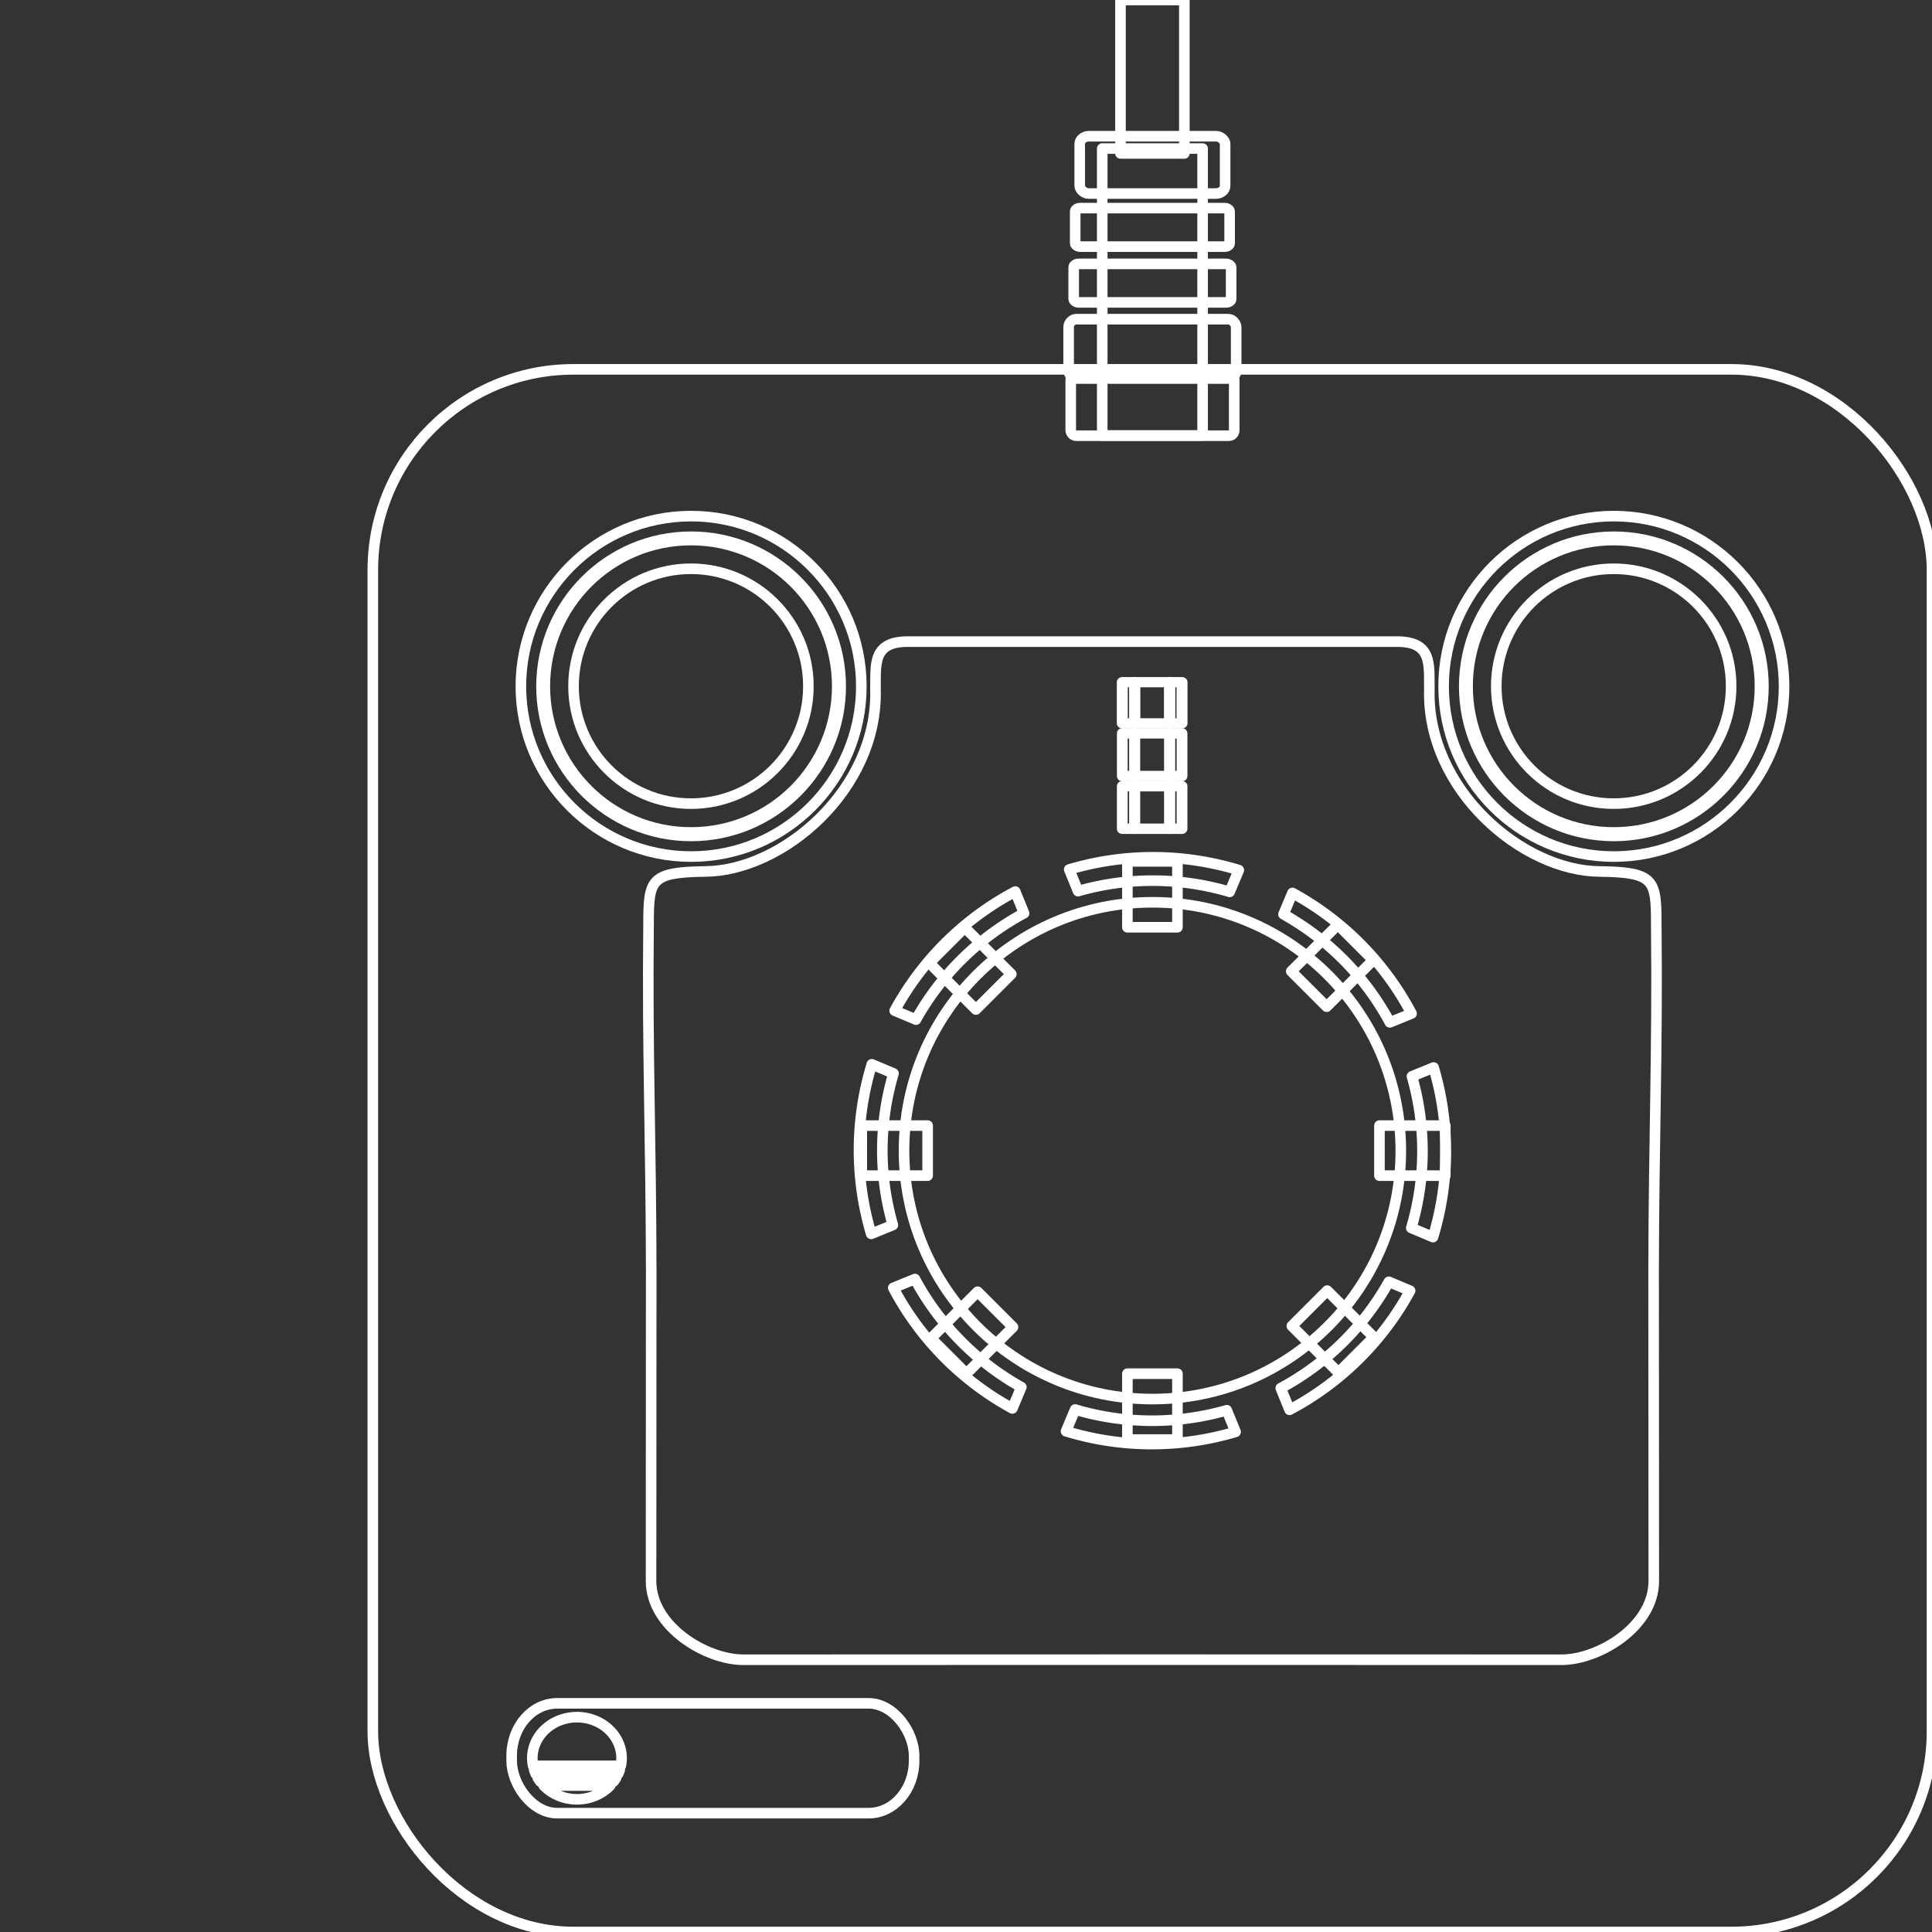 <?xml version="1.0" encoding="UTF-8" standalone="no"?>
<!-- Generator: Adobe Illustrator 19.0.0, SVG Export Plug-In . SVG Version: 6.00 Build 0)  -->

<svg
   version="1.1"
   id="Layer_1"
   x="0px"
   y="0px"
   viewBox="0 0 146 146"
   xml:space="preserve"
   sodipodi:docname="vic20.svg"
   inkscape:version="1.2.2 (732a01da63, 2022-12-09)"
   xmlns:inkscape="http://www.inkscape.org/namespaces/inkscape"
   xmlns:sodipodi="http://sodipodi.sourceforge.net/DTD/sodipodi-0.dtd"
   xmlns="http://www.w3.org/2000/svg"
   xmlns:svg="http://www.w3.org/2000/svg"
   xmlns:rdf="http://www.w3.org/1999/02/22-rdf-syntax-ns#"
   xmlns:cc="http://creativecommons.org/ns#"
   xmlns:dc="http://purl.org/dc/elements/1.1/"><rect x="0" y="0" width="146" height="146" fill="#333333" stroke="none"/><defs
   id="defs41"><inkscape:path-effect
   effect="bend_path"
   id="path-effect4794"
   is_visible="true"
   bendpath="m 64.82,97.223 h 14.754"
   prop_scale="1"
   scale_y_rel="false"
   vertical="false" /><inkscape:path-effect
   effect="bend_path"
   id="path-effect4791"
   is_visible="true"
   bendpath="m 64.92,97.223 h 14.754"
   prop_scale="1"
   scale_y_rel="false"
   vertical="false" />
	
	
	
	
	

		
		
	
		
		
	
			
			
		</defs><sodipodi:namedview
   pagecolor="#ffffff"
   bordercolor="#666666"
   borderopacity="1"
   objecttolerance="10"
   gridtolerance="10"
   guidetolerance="10"
   inkscape:pageopacity="0"
   inkscape:pageshadow="2"
   inkscape:window-width="1920"
   inkscape:window-height="1009"
   id="namedview39"
   showgrid="true"
   inkscape:zoom="2.5018343"
   inkscape:cx="68.749557"
   inkscape:cy="47.565101"
   inkscape:window-x="-8"
   inkscape:window-y="-8"
   inkscape:window-maximized="1"
   inkscape:current-layer="Layer_1"
   inkscape:showpageshadow="0"
   inkscape:pagecheckerboard="1"
   inkscape:deskcolor="#d1d1d1" />

<g
   id="g6496"
   style="fill:none;stroke:#ffffff;stroke-opacity:1;stroke-width:0.8;stroke-dasharray:none"><rect
     ry="0"
     rx="0"
     y="0"
     x="84.674"
     height="11.594"
     width="4.827"
     id="rect4932"
     style="opacity:1;fill:none;fill-opacity:1;stroke:#ffffff;stroke-width:0.8;stroke-linecap:butt;stroke-linejoin:round;stroke-miterlimit:4;stroke-dasharray:none;stroke-dashoffset:0;stroke-opacity:1;paint-order:normal" /><rect
     y="11.226"
     x="83.295"
     height="21.683"
     width="7.585"
     id="rect4880"
     style="opacity:1;fill:none;fill-opacity:1;stroke:#ffffff;stroke-width:0.8;stroke-linecap:butt;stroke-linejoin:round;stroke-miterlimit:4;stroke-dasharray:none;stroke-dashoffset:0;stroke-opacity:1;paint-order:normal" /><rect
     ry="0.254"
     rx="0.38"
     y="15.728"
     x="81.252"
     height="2.909"
     width="11.671"
     id="rect5083-1-0-8-5-3-0-0-9"
     style="opacity:1;fill:none;fill-opacity:1;stroke:#ffffff;stroke-width:0.8;stroke-linecap:butt;stroke-linejoin:round;stroke-miterlimit:4;stroke-dasharray:none;stroke-dashoffset:0;stroke-opacity:1;paint-order:normal" /><rect
     ry="0.606"
     rx="0.603"
     y="24.119"
     x="80.756"
     height="4.487"
     width="12.661"
     id="rect5083-1-0-8-5-3-0"
     style="opacity:1;fill:none;fill-opacity:1;stroke:#ffffff;stroke-width:0.8;stroke-linecap:butt;stroke-linejoin:round;stroke-miterlimit:4;stroke-dasharray:none;stroke-dashoffset:0;stroke-opacity:1;paint-order:normal" /><rect
     ry="0.254"
     rx="0.387"
     y="19.942"
     x="81.138"
     height="2.909"
     width="11.898"
     id="rect5083-1-0-8-5-3-0-0"
     style="opacity:1;fill:none;fill-opacity:1;stroke:#ffffff;stroke-width:0.8;stroke-linecap:butt;stroke-linejoin:round;stroke-miterlimit:4;stroke-dasharray:none;stroke-dashoffset:0;stroke-opacity:1;paint-order:normal" /><rect
     ry="0.584"
     rx="0.696"
     y="10.294"
     x="81.593"
     height="4.331"
     width="10.988"
     id="rect5083-1-0-8-5"
     style="opacity:1;fill:none;fill-opacity:1;stroke:#ffffff;stroke-width:0.8;stroke-linecap:butt;stroke-linejoin:round;stroke-miterlimit:4;stroke-dasharray:none;stroke-dashoffset:0;stroke-opacity:1;paint-order:normal" /><rect
     ry="0.402"
     rx="0.402"
     y="28.311"
     x="80.915"
     height="4.615"
     width="12.353"
     id="rect5083-1-0-8-5-3"
     style="opacity:1;fill:none;fill-opacity:1;stroke:#ffffff;stroke-width:0.8;stroke-linecap:butt;stroke-linejoin:round;stroke-miterlimit:4;stroke-dasharray:none;stroke-dashoffset:0;stroke-opacity:1;paint-order:normal" /><rect
     rx="15.161"
     ry="15.161"
     y="27.912"
     x="28.174"
     height="118.088"
     width="117.826"
     id="rect4978"
     style="opacity:1;fill:none;fill-opacity:1;stroke:#ffffff;stroke-width:0.8;stroke-linecap:butt;stroke-linejoin:round;stroke-miterlimit:4;stroke-dasharray:none;stroke-dashoffset:0;stroke-opacity:1;paint-order:normal" /><g
     style="fill:none;fill-opacity:1;stroke:#ffffff;stroke-opacity:1;stroke-width:1.05;stroke-dasharray:none"
     transform="matrix(0.762,0,0,0.762,30.199,31.058)"
     id="g8">
				<circle
   cx="28.9"
   cy="27.3"
   r="14.5"
   id="circle6"
   style="fill:none;fill-opacity:1;stroke:#ffffff;stroke-opacity:1;stroke-width:1.05;stroke-dasharray:none" />
			</g><path
     style="fill:none;fill-opacity:1;stroke-width:0.8;stroke:#ffffff;stroke-opacity:1;stroke-dasharray:none"
     inkscape:connector-curvature="0"
     id="path30"
     d="m 65.09,51.866 c 0,7.094 -5.769,12.864 -12.864,12.864 -7.094,0 -12.864,-5.769 -12.864,-12.864 0,-7.094 5.769,-12.864 12.864,-12.864 7.094,0 12.864,5.769 12.864,12.864 z M 52.226,40.562 c -6.237,0 -11.304,5.067 -11.304,11.304 0,6.237 5.067,11.304 11.304,11.304 6.237,0 11.304,-5.067 11.304,-11.304 0,-6.237 -5.067,-11.304 -11.304,-11.304 z" /><path
     inkscape:connector-curvature="0"
     id="rect4815"
     d="m 68.721,48.488 c -2.834,-0.06 -2.529,1.746 -2.562,3.595 0.214,7.595 -7.049,13.748 -12.883,13.773 -4.135,0.059 -4.265,0.619 -4.265,4.015 -0.103,9.642 0.188,16.489 0.201,26.132 l -0.013,23.47 c 0,3.458 4.16,5.952 6.965,5.953 l 30.923,-0.006 30.923,0.006 c 2.805,-8e-4 6.965,-2.495 6.965,-5.953 l -0.013,-23.47 c 0.013,-9.643 0.304,-16.491 0.201,-26.132 0,-3.395 -0.13,-3.956 -4.265,-4.015 -5.834,-0.025 -13.098,-6.178 -12.883,-13.773 -0.034,-1.849 0.272,-3.655 -2.562,-3.595 H 90.218 83.956 Z"
     style="opacity:1;fill:none;fill-opacity:1;stroke:#ffffff;stroke-width:0.8;stroke-linecap:butt;stroke-linejoin:round;stroke-miterlimit:4;stroke-dasharray:none;stroke-dashoffset:0;stroke-opacity:1;paint-order:normal" /><g
     transform="matrix(0.875,0,0,0.816,24.841,23.553)"
     id="g5237-9-4"
     style="fill:none;stroke:#ffffff;stroke-opacity:1;stroke-width:0.947;stroke-dasharray:none"><path
       style="opacity:1;fill:none;fill-opacity:1;stroke:#ffffff;stroke-width:0.947;stroke-linecap:butt;stroke-linejoin:round;stroke-miterlimit:4;stroke-dasharray:none;stroke-dashoffset:0;stroke-opacity:1;paint-order:normal"
       d="m 69.607,34.312 h 3.019 v 3.812 h -3.019 z"
       id="rect4778-9-2-6-22-8"
       inkscape:connector-curvature="0" /><path
       style="opacity:1;fill:none;fill-opacity:1;stroke:#ffffff;stroke-width:0.947;stroke-linecap:butt;stroke-linejoin:round;stroke-miterlimit:4;stroke-dasharray:none;stroke-dashoffset:0;stroke-opacity:1;paint-order:normal"
       d="m 68.537,34.312 h 1.07 v 3.812 h -1.07 z"
       id="rect4778-9-2-6-5-4-1"
       inkscape:connector-curvature="0" /><path
       style="opacity:1;fill:none;fill-opacity:1;stroke:#ffffff;stroke-width:0.947;stroke-linecap:butt;stroke-linejoin:round;stroke-miterlimit:4;stroke-dasharray:none;stroke-dashoffset:0;stroke-opacity:1;paint-order:normal"
       d="m 72.626,34.312 h 1.07 v 3.812 h -1.07 z"
       id="rect4778-9-2-6-5-8-77-2"
       inkscape:connector-curvature="0" /></g><path
     inkscape:connector-curvature="0"
     id="path4796"
     d="m 93.605,65.75 a 22.187,22.187 0 0 0 -12.804,-0.044 l 0.667,1.636 a 20.439,20.439 0 0 1 11.457,0.054 l 0.691,-1.642 a 22.187,22.187 0 0 0 -0.011,-0.005 z m 4.065,1.731 -0.677,1.61 a 20.439,20.439 0 0 1 8.037,8.169 l 1.64,-0.669 a 22.187,22.187 0 0 0 -9,-9.111 z m 10.668,13.19 -1.638,0.668 A 20.439,20.439 0 0 1 106.65,92.795 l 1.64,0.69 a 22.187,22.187 0 0 0 0.048,-12.814 z M 76.721,67.375 a 22.187,22.187 0 0 0 -9.109,8.999 l 1.606,0.676 a 20.439,20.439 0 0 1 8.17,-8.037 z m -10.837,13.054 a 22.187,22.187 0 0 0 -0.048,12.814 L 67.472,92.576 a 20.439,20.439 0 0 1 0.05,-11.457 z m 39.072,16.436 a 20.439,20.439 0 0 1 -8.17,8.037 l 0.667,1.636 a 22.187,22.187 0 0 0 9.108,-8.998 z M 69.142,96.656 67.504,97.323 a 22.187,22.187 0 0 0 9,9.111 l 0.677,-1.609 a 20.439,20.439 0 0 1 -8.039,-8.168 z m 23.564,9.915 a 20.439,20.439 0 0 1 -11.457,-0.054 l -0.691,1.642 a 22.187,22.187 0 0 0 12.815,0.046 z"
     style="opacity:1;fill:none;fill-opacity:1;stroke:#ffffff;stroke-width:0.8;stroke-linecap:butt;stroke-linejoin:round;stroke-miterlimit:4;stroke-dasharray:none;stroke-dashoffset:0;stroke-opacity:1;paint-order:normal" /><rect
     transform="rotate(135)"
     inkscape:transform-center-y="-3.3040202"
     inkscape:transform-center-x="0.1335562"
     y="-144.863"
     x="-1.957"
     height="4.979"
     width="3.782"
     id="rect4778-9-2-3-0-4-0-5-9"
     style="opacity:1;fill:none;fill-opacity:1;stroke:#ffffff;stroke-width:0.8;stroke-linecap:butt;stroke-linejoin:round;stroke-miterlimit:4;stroke-dasharray:none;stroke-dashoffset:0;stroke-opacity:1;paint-order:normal" /><rect
     transform="rotate(45)"
     inkscape:transform-center-y="0.13355563"
     inkscape:transform-center-x="3.3040195"
     y="-22.076"
     x="120.901"
     height="4.979"
     width="3.782"
     id="rect4778-9-2-3-0-4"
     style="opacity:1;fill:none;fill-opacity:1;stroke:#ffffff;stroke-width:0.8;stroke-linecap:butt;stroke-linejoin:round;stroke-miterlimit:4;stroke-dasharray:none;stroke-dashoffset:0;stroke-opacity:1;paint-order:normal" /><rect
     inkscape:transform-center-y="-16.798768"
     inkscape:transform-center-x="-13.656553"
     transform="rotate(-90)"
     y="65.122"
     x="-88.842"
     height="4.979"
     width="3.782"
     id="rect4778-9-2"
     style="opacity:1;fill:none;fill-opacity:1;stroke:#ffffff;stroke-width:0.8;stroke-linecap:butt;stroke-linejoin:round;stroke-miterlimit:4;stroke-dasharray:none;stroke-dashoffset:0;stroke-opacity:1;paint-order:normal" /><rect
     inkscape:transform-center-y="-16.798768"
     inkscape:transform-center-x="-13.656553"
     transform="rotate(-90)"
     y="104.243"
     x="-88.842"
     height="4.979"
     width="3.782"
     id="rect4778-9-2-3"
     style="opacity:1;fill:none;fill-opacity:1;stroke:#ffffff;stroke-width:0.8;stroke-linecap:butt;stroke-linejoin:round;stroke-miterlimit:4;stroke-dasharray:none;stroke-dashoffset:0;stroke-opacity:1;paint-order:normal" /><rect
     transform="rotate(45)"
     inkscape:transform-center-y="0.13355563"
     inkscape:transform-center-x="3.3040195"
     y="16.784"
     x="121.263"
     height="4.979"
     width="3.782"
     id="rect4778-9-2-3-0-4-0"
     style="opacity:1;fill:none;fill-opacity:1;stroke:#ffffff;stroke-width:0.8;stroke-linecap:butt;stroke-linejoin:round;stroke-miterlimit:4;stroke-dasharray:none;stroke-dashoffset:0;stroke-opacity:1;paint-order:normal" /><rect
     transform="rotate(135)"
     inkscape:transform-center-y="-3.3040202"
     inkscape:transform-center-x="0.1335562"
     y="-106.093"
     x="-1.987"
     height="4.979"
     width="3.782"
     id="rect4778-9-2-3-0-4-0-5"
     style="opacity:1;fill:none;fill-opacity:1;stroke:#ffffff;stroke-width:0.8;stroke-linecap:butt;stroke-linejoin:round;stroke-miterlimit:4;stroke-dasharray:none;stroke-dashoffset:0;stroke-opacity:1;paint-order:normal" /><rect
     rx="3.441"
     ry="3.957"
     y="128.72"
     x="38.666"
     height="8.299"
     width="30.412"
     id="rect5077"
     style="opacity:1;fill:none;fill-opacity:1;stroke:#ffffff;stroke-width:0.8;stroke-linecap:butt;stroke-linejoin:round;stroke-miterlimit:4;stroke-dasharray:none;stroke-dashoffset:0;stroke-opacity:1;paint-order:normal" /><g
     transform="matrix(0.875,0,0,0.844,24.841,30.452)"
     id="g5237"
     style="fill:none;stroke:#ffffff;stroke-opacity:1;stroke-width:0.931;stroke-dasharray:none"><path
       style="opacity:1;fill:none;fill-opacity:1;stroke:#ffffff;stroke-width:0.931;stroke-linecap:butt;stroke-linejoin:round;stroke-miterlimit:4;stroke-dasharray:none;stroke-dashoffset:0;stroke-opacity:1;paint-order:normal"
       d="m 69.607,34.312 h 3.019 v 3.812 h -3.019 z"
       id="rect4778-9-2-6"
       inkscape:connector-curvature="0" /><path
       style="opacity:1;fill:none;fill-opacity:1;stroke:#ffffff;stroke-width:0.931;stroke-linecap:butt;stroke-linejoin:round;stroke-miterlimit:4;stroke-dasharray:none;stroke-dashoffset:0;stroke-opacity:1;paint-order:normal"
       d="m 68.537,34.312 h 1.07 v 3.812 h -1.07 z"
       id="rect4778-9-2-6-5"
       inkscape:connector-curvature="0" /><path
       style="opacity:1;fill:none;fill-opacity:1;stroke:#ffffff;stroke-width:0.931;stroke-linecap:butt;stroke-linejoin:round;stroke-miterlimit:4;stroke-dasharray:none;stroke-dashoffset:0;stroke-opacity:1;paint-order:normal"
       d="m 72.626,34.312 h 1.07 v 3.812 h -1.07 z"
       id="rect4778-9-2-6-5-8"
       inkscape:connector-curvature="0" /></g><g
     transform="matrix(0.875,0,0,0.847,24.841,26.356)"
     id="g5237-9"
     style="fill:none;stroke:#ffffff;stroke-opacity:1;stroke-width:0.929;stroke-dasharray:none"><path
       style="opacity:1;fill:none;fill-opacity:1;stroke:#ffffff;stroke-width:0.929;stroke-linecap:butt;stroke-linejoin:round;stroke-miterlimit:4;stroke-dasharray:none;stroke-dashoffset:0;stroke-opacity:1;paint-order:normal"
       d="m 69.607,34.312 h 3.019 v 3.812 h -3.019 z"
       id="rect4778-9-2-6-22"
       inkscape:connector-curvature="0" /><path
       style="opacity:1;fill:none;fill-opacity:1;stroke:#ffffff;stroke-width:0.929;stroke-linecap:butt;stroke-linejoin:round;stroke-miterlimit:4;stroke-dasharray:none;stroke-dashoffset:0;stroke-opacity:1;paint-order:normal"
       d="m 68.537,34.312 h 1.07 v 3.812 h -1.07 z"
       id="rect4778-9-2-6-5-4"
       inkscape:connector-curvature="0" /><path
       style="opacity:1;fill:none;fill-opacity:1;stroke:#ffffff;stroke-width:0.929;stroke-linecap:butt;stroke-linejoin:round;stroke-miterlimit:4;stroke-dasharray:none;stroke-dashoffset:0;stroke-opacity:1;paint-order:normal"
       d="m 72.626,34.312 h 1.07 v 3.812 h -1.07 z"
       id="rect4778-9-2-6-5-8-77"
       inkscape:connector-curvature="0" /></g><g
     style="fill:none;fill-opacity:1;stroke:#ffffff;stroke-opacity:1;stroke-width:1.05;stroke-dasharray:none"
     transform="matrix(0.762,0,0,0.762,99.93,31.058)"
     id="g8-6"><circle
       cx="28.9"
       cy="27.3"
       r="14.5"
       id="circle6-9"
       style="fill:none;fill-opacity:1;stroke:#ffffff;stroke-opacity:1;stroke-width:1.05;stroke-dasharray:none" /></g><path
     style="fill:none;fill-opacity:1;stroke-width:0.8;stroke:#ffffff;stroke-opacity:1;stroke-dasharray:none"
     inkscape:connector-curvature="0"
     id="path30-3"
     d="m 134.821,51.866 c 0,7.094 -5.769,12.864 -12.864,12.864 -7.094,0 -12.864,-5.769 -12.864,-12.864 0,-7.094 5.769,-12.864 12.864,-12.864 7.094,0 12.864,5.769 12.864,12.864 z M 121.957,40.562 c -6.237,0 -11.304,5.067 -11.304,11.304 0,6.237 5.067,11.304 11.304,11.304 6.237,0 11.304,-5.067 11.304,-11.304 0,-6.237 -5.067,-11.304 -11.304,-11.304 z" /><g
     style="fill:none;fill-opacity:1;stroke:#ffffff;stroke-opacity:1;stroke-width:1.306;stroke-dasharray:none"
     transform="matrix(0.612,0,0,0.612,34.529,35.148)"
     id="g8-69"><circle
       cx="28.9"
       cy="27.3"
       r="14.5"
       id="circle6-2"
       style="fill:none;fill-opacity:1;stroke:#ffffff;stroke-opacity:1;stroke-width:1.306;stroke-dasharray:none" /></g><g
     style="fill:none;fill-opacity:1;stroke:#ffffff;stroke-opacity:1;stroke-width:1.306;stroke-dasharray:none"
     transform="matrix(0.612,0,0,0.612,104.26,35.148)"
     id="g8-69-2"><circle
       cx="28.9"
       cy="27.3"
       r="14.5"
       id="circle6-2-4"
       style="fill:none;fill-opacity:1;stroke:#ffffff;stroke-opacity:1;stroke-width:1.306;stroke-dasharray:none" /></g><path
     inkscape:connector-curvature="0"
     id="path4991"
     d="m 43.601,129.765 a 3.373,3.104 0 0 0 -3.374,3.104 3.373,3.104 0 0 0 0.062,0.574 h 6.623 a 3.373,3.104 0 0 0 0.062,-0.574 3.373,3.104 0 0 0 -3.372,-3.104 z m -3.234,3.98 a 3.373,3.104 0 0 0 0.118,0.306 h 6.229 a 3.373,3.104 0 0 0 0.12,-0.306 z m 0.276,0.608 a 3.373,3.104 0 0 0 0.186,0.276 h 5.541 a 3.373,3.104 0 0 0 0.188,-0.276 z m 0.446,0.578 a 3.373,3.104 0 0 0 2.513,1.043 3.373,3.104 0 0 0 2.509,-1.043 z"
     style="opacity:1;fill:none;fill-opacity:1;stroke:#ffffff;stroke-width:0.8;stroke-linecap:butt;stroke-linejoin:round;stroke-miterlimit:4;stroke-dasharray:none;stroke-dashoffset:0;stroke-opacity:1;paint-order:normal" /><rect
     inkscape:transform-center-y="-0.016569883"
     inkscape:transform-center-x="0.036263862"
     y="65.093"
     x="85.196"
     height="4.979"
     width="3.782"
     id="rect4778-9-2-3-0"
     style="opacity:1;fill:none;fill-opacity:1;stroke:#ffffff;stroke-width:0.8;stroke-linecap:butt;stroke-linejoin:round;stroke-miterlimit:4;stroke-dasharray:none;stroke-dashoffset:0;stroke-opacity:1;paint-order:normal" /><rect
     y="103.808"
     x="85.196"
     height="4.979"
     width="3.782"
     id="rect4778-9-2-8"
     style="opacity:1;fill:none;fill-opacity:1;stroke:#ffffff;stroke-width:0.8;stroke-linecap:butt;stroke-linejoin:round;stroke-miterlimit:4;stroke-dasharray:none;stroke-dashoffset:0;stroke-opacity:1;paint-order:normal" /><circle
     r="18.771"
     cx="87.087"
     cy="86.956"
     id="circle34"
     style="opacity:1;fill:none;fill-opacity:1;stroke-width:0.8;stroke:#ffffff;stroke-opacity:1;stroke-dasharray:none" /></g></svg>
